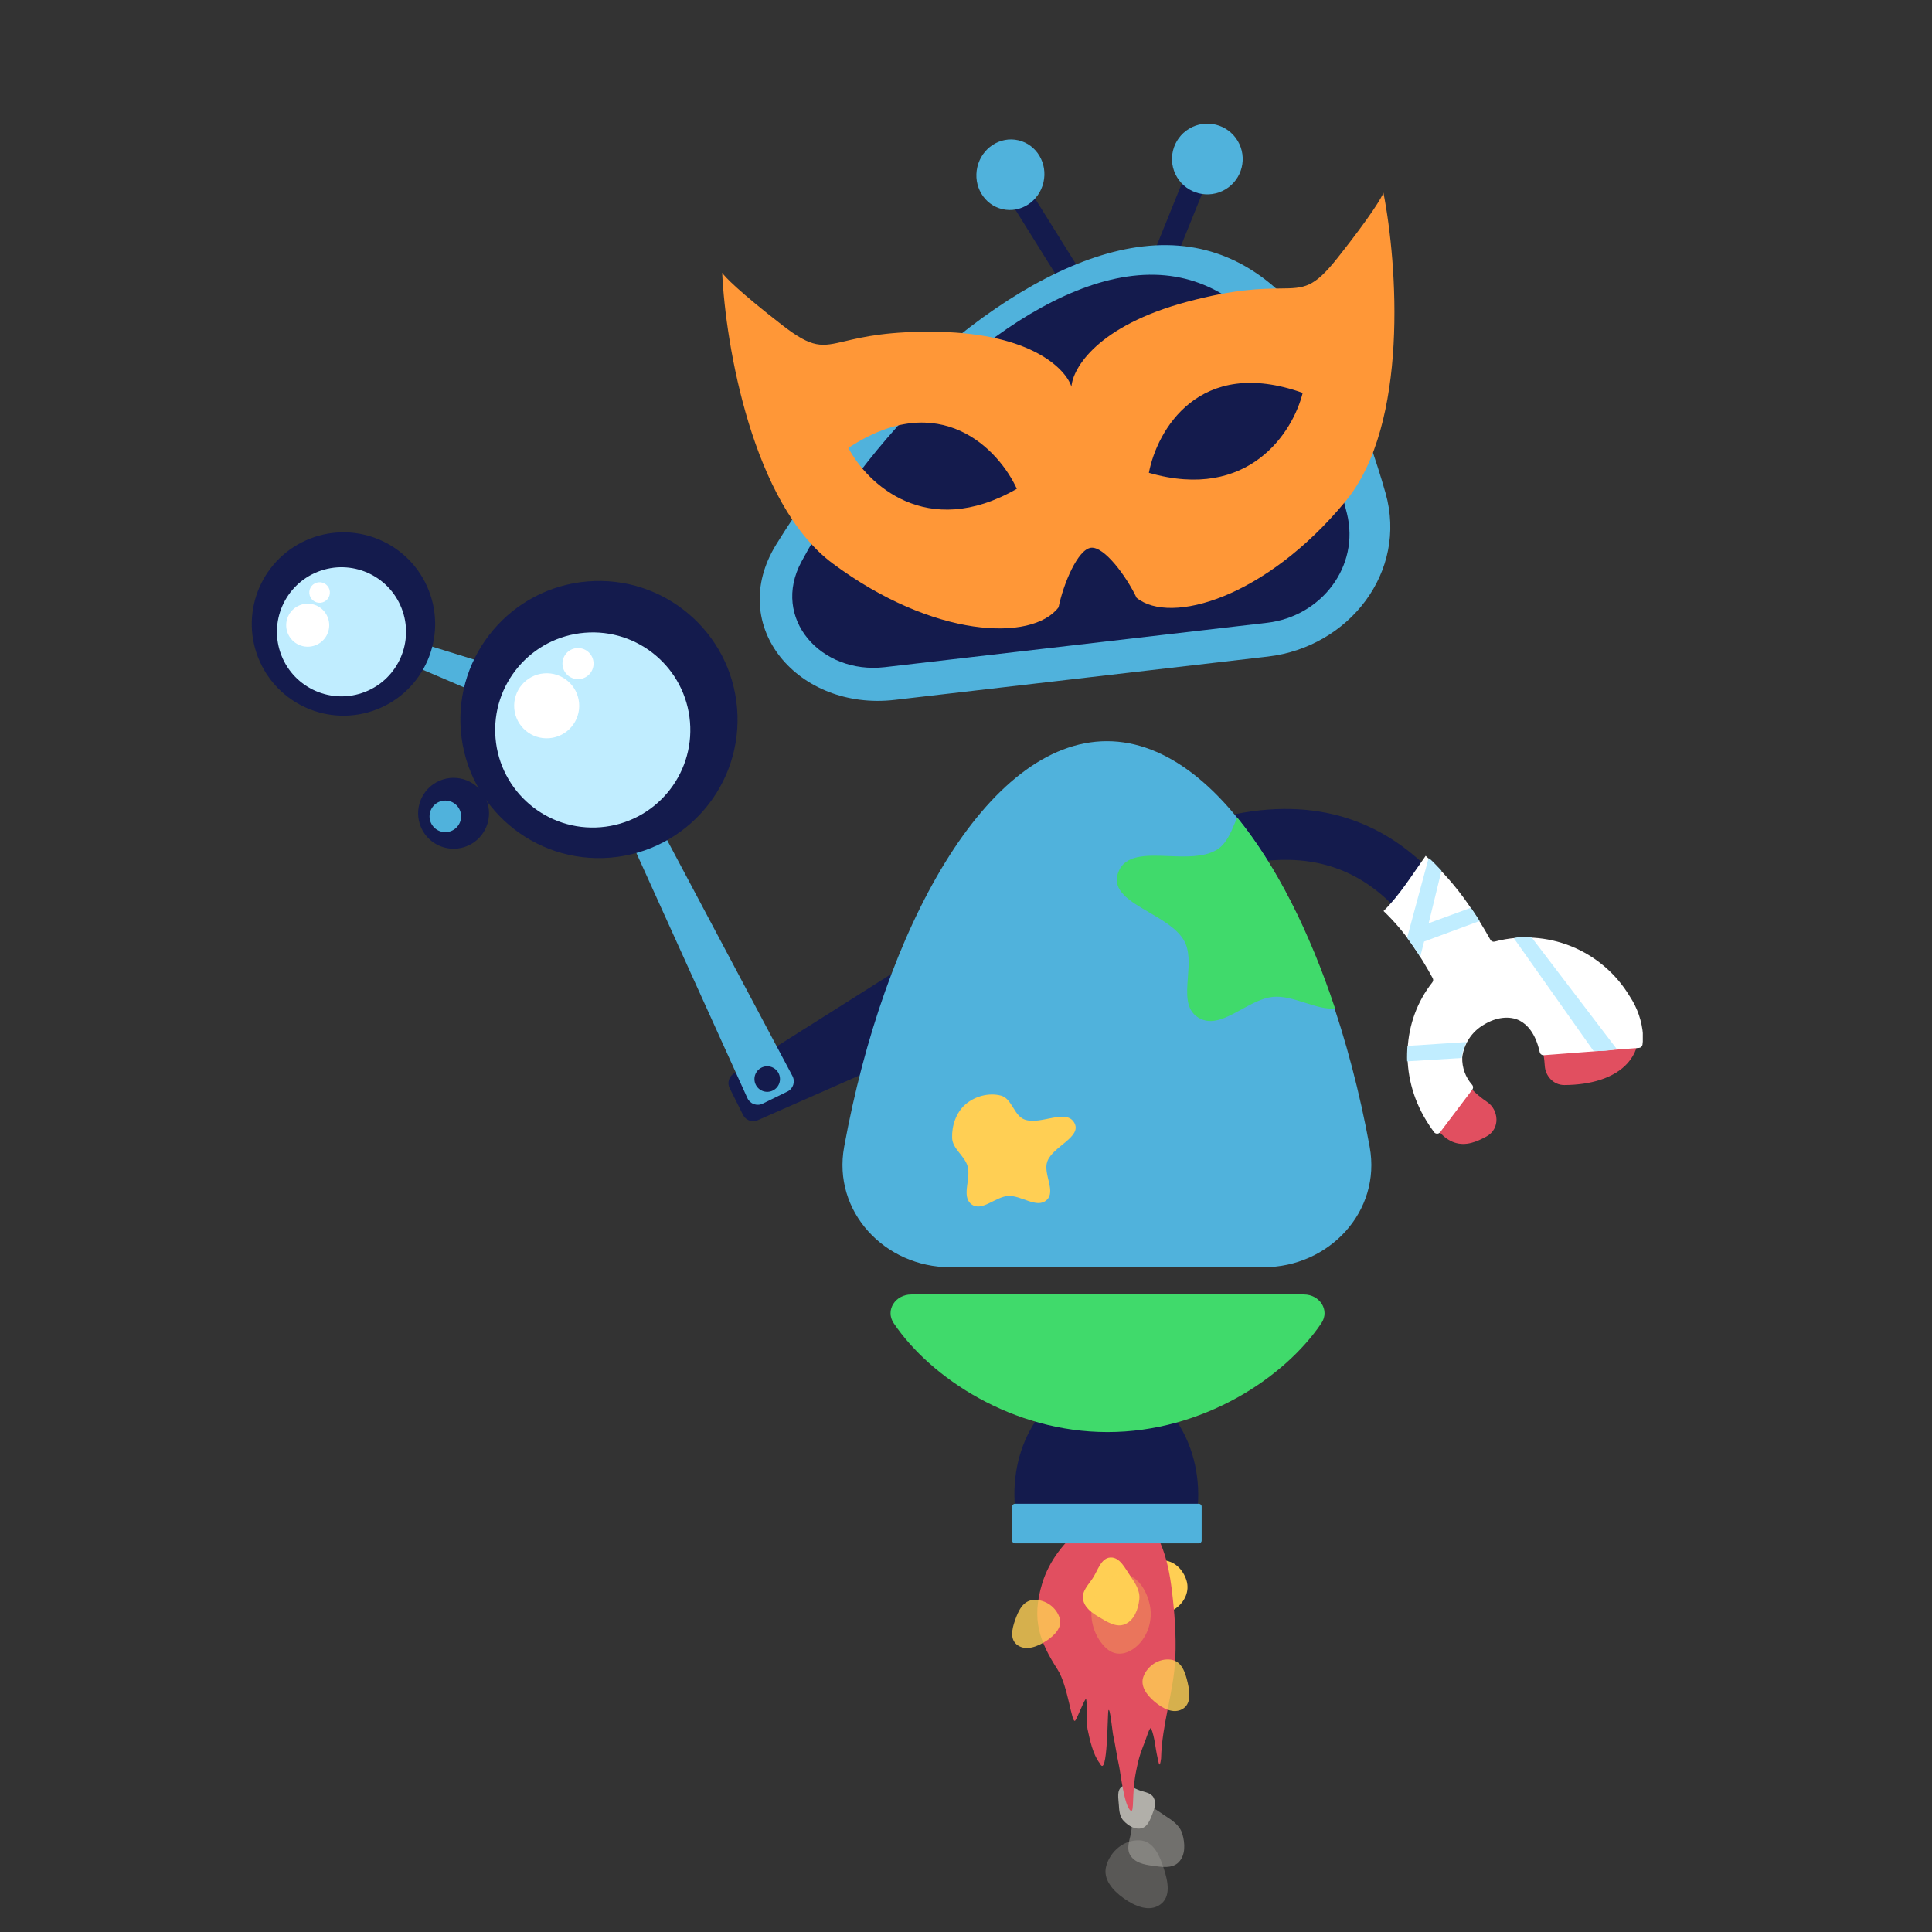 <svg width="500" height="500" viewBox="0 0 500 500" fill="none" xmlns="http://www.w3.org/2000/svg">
<rect x="0" y="0" width="500" height="500" fill="#333333" stroke="none"/>
<path d="M237.08 251.72C236.276 250.226 234.373 249.727 232.939 250.633L189.887 277.837C188.615 278.641 188.16 280.278 188.834 281.624L192.3 288.541C192.999 289.936 194.67 290.538 196.098 289.909L242.94 269.264C244.503 268.576 245.147 266.701 244.337 265.197L237.08 251.72Z" fill="#141B4D"/>
<path d="M144.648 180.723C145.232 179.148 144.373 177.405 142.768 176.909L109.414 166.59C107.938 166.134 106.36 166.904 105.812 168.349L105.684 168.687C105.127 170.155 105.827 171.801 107.271 172.417L139.372 186.124C140.91 186.781 142.685 186.017 143.267 184.449L144.648 180.723Z" fill="#50B2DC"/>
<path d="M203.79 282.484C205.277 281.757 205.865 279.942 205.089 278.48L167.003 206.78C166.269 205.398 164.578 204.837 163.164 205.507L161.339 206.372C159.895 207.056 159.266 208.77 159.926 210.226L193.43 284.195C194.111 285.699 195.9 286.342 197.383 285.617L203.79 282.484Z" fill="#50B2DC"/>
<path d="M119.271 189.197C120.919 208.936 138.256 223.602 157.995 221.954C177.734 220.306 192.4 202.969 190.752 183.23C189.104 163.491 171.767 148.826 152.028 150.473C132.289 152.121 117.623 169.459 119.271 189.197Z" fill="#141B4D"/>
<path d="M128.239 191.017C129.399 204.915 141.606 215.241 155.504 214.081C169.402 212.921 179.728 200.714 178.568 186.816C177.407 172.918 165.2 162.592 151.303 163.753C137.405 164.913 127.079 177.12 128.239 191.017Z" fill="#C0EDFF"/>
<path d="M133.092 183.357C133.478 187.989 137.547 191.431 142.18 191.045C146.813 190.658 150.254 186.589 149.868 181.956C149.481 177.324 145.412 173.882 140.779 174.269C136.147 174.655 132.705 178.724 133.092 183.357Z" fill="white"/>
<path d="M201.86 279.359C201.805 281.183 200.28 282.617 198.455 282.561C196.631 282.506 195.197 280.981 195.252 279.156C195.308 277.332 196.833 275.898 198.657 275.954C200.482 276.009 201.916 277.534 201.86 279.359Z" fill="#141B4D"/>
<path d="M153.615 171.739C153.615 173.962 151.813 175.765 149.59 175.765C147.366 175.765 145.564 173.962 145.564 171.739C145.564 169.516 147.366 167.713 149.59 167.713C151.813 167.713 153.615 169.516 153.615 171.739Z" fill="white"/>
<path d="M66.801 170.157C71.589 182.354 85.359 188.361 97.556 183.573C109.754 178.785 115.76 165.015 110.972 152.818C106.184 140.62 92.415 134.614 80.217 139.402C68.02 144.19 62.013 157.959 66.801 170.157Z" fill="#141B4D"/>
<path d="M72.829 169.612C76.2 178.2 85.895 182.43 94.483 179.058C103.071 175.687 107.3 165.992 103.929 157.404C100.558 148.816 90.863 144.587 82.275 147.958C73.687 151.33 69.458 161.024 72.829 169.612Z" fill="#C0EDFF"/>
<path d="M74.452 163.835C75.576 166.698 78.808 168.108 81.67 166.984C84.533 165.86 85.943 162.629 84.819 159.766C83.695 156.903 80.463 155.493 77.601 156.617C74.738 157.741 73.329 160.973 74.452 163.835Z" fill="white"/>
<path d="M85.26 152.579C85.682 153.988 84.881 155.472 83.472 155.894C82.063 156.316 80.579 155.515 80.157 154.106C79.736 152.697 80.536 151.213 81.945 150.791C83.354 150.37 84.838 151.17 85.26 152.579Z" fill="white"/>
<path d="M108.976 214.145C111.001 218.79 116.408 220.914 121.053 218.889C125.698 216.864 127.822 211.457 125.797 206.812C123.772 202.167 118.365 200.043 113.72 202.068C109.075 204.093 106.951 209.5 108.976 214.145Z" fill="#141B4D"/>
<path d="M119.336 211.272C119.336 213.528 117.507 215.357 115.251 215.357C112.994 215.357 111.165 213.528 111.165 211.272C111.165 209.015 112.994 207.186 115.251 207.186C117.507 207.186 119.336 209.015 119.336 211.272Z" fill="#50B2DC"/>
<path fill-rule="evenodd" clip-rule="evenodd" d="M388.678 253.786C389.304 255.054 389.875 256.211 390.398 257.228L378.68 263.25C378.038 262.001 377.379 260.674 376.691 259.291C372.773 251.408 367.944 241.694 360.23 234.034C351.679 225.542 339.559 219.632 320.456 224.001L317.518 211.158C341.406 205.694 358.045 213.297 369.513 224.685C378.932 234.038 384.836 246 388.678 253.786Z" fill="#141B4D"/>
<path fill-rule="evenodd" clip-rule="evenodd" d="M378.965 247.116C364.429 255.893 360.828 274.391 369.454 288.677C371.494 292.055 373.573 294.716 376.38 295.674C379.385 296.7 382.216 295.466 384.655 294.142C388.419 292.099 387.805 287.189 384.937 285.236C378.486 280.845 376.786 276.354 377.014 272.852C377.253 269.18 379.654 265.703 383.086 263.558C386.528 261.405 390.428 260.937 393.404 262.42C396.269 263.846 399.239 267.575 399.795 275.929C399.957 278.354 401.917 280.827 404.883 280.809C411.403 280.769 417.726 279.135 421.31 275.036C423.176 272.901 424.179 270.217 424.089 267.13C424.001 264.114 422.88 260.874 420.816 257.456C412.114 243.044 393.377 238.415 378.965 247.116Z" fill="#E14F60"/>
<g clip-path="url(#clip0_1133_6711)">
<path d="M421.744 257.802C418.248 251.986 412.957 247.464 406.668 244.915C400.379 242.367 393.433 241.931 386.874 243.672C386.654 243.739 386.417 243.728 386.204 243.641C385.99 243.553 385.814 243.395 385.704 243.192C383.943 240.024 382.024 236.947 379.954 233.972C376.786 229.401 373.098 225.213 368.964 221.492C365.474 226.362 362.284 231.632 358.054 235.772C360.762 238.359 363.201 241.214 365.334 244.292C367.315 247.133 369.131 250.084 370.774 253.132C370.872 253.307 370.914 253.508 370.897 253.708C370.879 253.907 370.801 254.097 370.674 254.252C362.824 264.202 362.054 278.392 369.054 289.892C369.697 290.982 370.401 292.033 371.164 293.042C371.258 293.152 371.375 293.24 371.506 293.301C371.637 293.361 371.78 293.392 371.924 293.392C372.069 293.392 372.211 293.361 372.343 293.301C372.474 293.24 372.59 293.152 372.684 293.042L380.994 282.042C381.144 281.862 381.226 281.636 381.226 281.402C381.226 281.168 381.144 280.942 380.994 280.762C379.265 278.813 378.346 276.277 378.424 273.672C378.629 271.924 379.239 270.248 380.206 268.778C381.173 267.307 382.47 266.083 383.994 265.202C387.204 263.202 390.714 262.832 393.274 264.122C395.194 265.122 397.374 267.342 398.474 272.272C398.52 272.516 398.655 272.734 398.853 272.883C399.051 273.033 399.297 273.104 399.544 273.082L424.184 271.192C424.396 271.171 424.595 271.083 424.753 270.941C424.912 270.799 425.021 270.61 425.064 270.402C425.191 269.579 425.241 268.745 425.214 267.912C424.949 264.299 423.754 260.816 421.744 257.802Z" fill="white"/>
<path d="M373.054 225.332C371.974 224.242 370.164 222.172 369.714 222.122L364.164 242.672C364.554 243.192 365.294 244.292 365.664 244.822C366.324 245.752 366.944 246.692 367.554 247.622L368.554 243.672L382.924 238.352C382.204 237.202 381.444 236.062 380.654 234.932L369.734 238.932L373.054 225.332Z" fill="#C0EDFF"/>
<path d="M364.164 274.672L378.274 273.802C378.399 272.344 378.85 270.933 379.594 269.672L364.274 270.672C364.153 272.002 364.116 273.338 364.164 274.672V274.672Z" fill="#C0EDFF"/>
<path fill-rule="evenodd" clip-rule="evenodd" d="M391.774 242.802C393.774 242.302 395.774 242.302 396.434 242.672L418.274 271.302C418.774 271.802 412.274 272.302 412.274 271.802L391.774 242.802Z" fill="#C0EDFF"/>
</g>
<path fill-rule="evenodd" clip-rule="evenodd" d="M300.926 403.809C303.918 403.887 306.272 406.247 307.106 409.17C307.86 411.814 306.619 414.497 304.44 416.13C302.208 417.803 299.249 418.351 296.944 416.784C294.346 415.018 292.758 411.855 293.689 408.821C294.65 405.689 297.7 403.725 300.926 403.809Z" fill="#FFCF54"/>
<path fill-rule="evenodd" clip-rule="evenodd" d="M294.974 476.28C290.923 476.07 287.355 479.077 286.293 482.916C285.361 486.285 287.941 489.233 290.824 491.281C293.693 493.321 297.46 494.948 300.303 492.873C303.086 490.842 302.272 486.932 301.23 483.688C300.144 480.307 298.584 476.467 294.974 476.28Z" fill="#B1AFA9" fill-opacity="0.3"/>
<path fill-rule="evenodd" clip-rule="evenodd" d="M294.867 467.486C297.082 466.41 299.434 468.577 301.549 469.93C303.441 471.14 305.344 472.426 305.986 474.6C306.721 477.091 306.83 480.062 305.082 481.899C303.388 483.681 300.596 483.171 298.152 482.837C296.012 482.543 293.709 482.049 292.536 480.181C291.416 478.398 292.357 476.262 292.734 474.208C293.183 471.767 292.679 468.548 294.867 467.486Z" fill="#B1AFA9" fill-opacity="0.5"/>
<path fill-rule="evenodd" clip-rule="evenodd" d="M290.325 462.4C288.962 463.347 289.46 465.443 289.557 467.132C289.645 468.644 289.772 470.186 290.838 471.28C292.059 472.534 293.769 473.578 295.425 473.157C297.031 472.749 297.652 470.94 298.262 469.394C298.796 468.04 299.265 466.523 298.554 465.218C297.876 463.972 296.31 463.82 294.979 463.364C293.396 462.822 291.671 461.464 290.325 462.4Z" fill="#B1AFA9"/>
<path d="M280.465 395.012C275.608 398.716 271.521 403.865 269.729 409.747C266.86 419.162 269.05 424.83 273.71 432.098C276.413 436.315 277.343 446.186 278.243 445.312C278.745 444.824 280.922 439.063 281.093 439.742C281.393 440.929 281.191 446.278 281.454 447.493C282.056 450.278 282.786 453.952 284.662 456.408C286.696 460.452 286.596 443.211 286.864 442.618C287.273 441.714 287.896 448.18 288.049 448.874C288.653 451.597 289.017 454.352 289.619 457.073C289.976 458.689 290.967 467.575 292.636 468.602C293.607 469.199 292.846 464.428 293.975 458.628C294.844 454.161 295.364 453.238 296.46 450.323C296.663 449.784 297.633 446.615 297.927 447.349C298.881 449.726 298.976 452.317 299.552 454.793C299.859 456.112 300.092 458.048 300.487 455.102C300.689 446.212 303.802 437.794 304.179 428.963C304.431 423.085 303.968 417.177 303.248 411.35C302.406 404.533 300.127 392.849 291.784 391.729C290.004 391.491 288.508 391.118 286.791 391.76C284.499 392.618 282.413 393.527 280.465 395.012Z" fill="#E14F60"/>
<path fill-rule="evenodd" clip-rule="evenodd" d="M308.439 397.757C309.542 394.298 310.133 390.517 310.1 386.561C309.959 370.215 299.196 357.055 286.059 357.168C272.922 357.281 262.386 370.623 262.526 386.969C262.56 390.925 263.216 394.695 264.378 398.135L308.439 397.757Z" fill="#141B4D"/>
<path fill-rule="evenodd" clip-rule="evenodd" d="M341.955 342.473C344.248 339.082 341.53 335.006 337.436 335.006H235.828C231.734 335.006 229.016 339.082 231.309 342.473C240.884 356.635 262.054 370.617 286.632 370.617C311.21 370.617 332.38 356.635 341.955 342.473Z" fill="#40DA6B"/>
<path fill-rule="evenodd" clip-rule="evenodd" d="M267.531 414.062C270.661 413.914 273.418 416.043 274.239 418.762C274.959 421.149 272.965 423.237 270.737 424.688C268.52 426.133 265.609 427.285 263.412 425.816C261.262 424.377 261.891 421.608 262.696 419.309C263.535 416.915 264.741 414.194 267.531 414.062Z" fill="#FFCF54" fill-opacity="0.8"/>
<path fill-rule="evenodd" clip-rule="evenodd" d="M303.094 429.524C299.993 429.069 297.034 431.051 295.943 433.839C294.985 436.286 296.759 438.676 298.83 440.418C300.892 442.152 303.673 443.644 306.008 442.304C308.294 440.993 307.947 438.014 307.378 435.515C306.784 432.911 305.858 429.929 303.094 429.524Z" fill="#FFCF54" fill-opacity="0.8"/>
<path d="M261.945 389.902C261.945 389.498 262.273 389.17 262.677 389.17H310.253C310.657 389.17 310.985 389.498 310.985 389.902V398.685C310.985 399.089 310.657 399.417 310.253 399.417H262.677C262.273 399.417 261.945 399.089 261.945 398.685V389.902Z" fill="#50B2DC"/>
<path fill-rule="evenodd" clip-rule="evenodd" d="M287.373 403.082C289.832 402.954 291.156 405.864 292.577 407.933C293.849 409.784 295.103 411.709 294.848 413.962C294.557 416.543 293.501 419.322 291.176 420.335C288.922 421.317 286.548 419.761 284.428 418.502C282.57 417.399 280.64 416.048 280.286 413.87C279.949 411.792 281.647 410.191 282.793 408.445C284.156 406.371 284.944 403.209 287.373 403.082Z" fill="#FFCF54"/>
<path fill-rule="evenodd" clip-rule="evenodd" d="M290.736 407.473C294.044 407.587 296.645 411.065 297.567 415.373C298.4 419.269 297.029 423.224 294.621 425.63C292.154 428.095 288.883 428.903 286.335 426.594C283.463 423.991 281.709 419.329 282.738 414.858C283.8 410.243 287.171 407.349 290.736 407.473Z" fill="#FFCF54" fill-opacity="0.3"/>
<path fill-rule="evenodd" clip-rule="evenodd" d="M275.196 74.183L259.308 48.715L264.276 45.615L280.164 71.084L275.196 74.183Z" fill="#141B4D"/>
<path d="M270.046 47.199C268.906 52.122 264.15 55.225 259.425 54.13C254.699 53.035 251.792 48.157 252.933 43.235C254.073 38.312 258.828 35.209 263.554 36.304C268.28 37.399 271.186 42.277 270.046 47.199Z" fill="#50B2DC"/>
<path fill-rule="evenodd" clip-rule="evenodd" d="M295.766 72.432L307.019 44.586L312.448 46.78L301.195 74.626L295.766 72.432Z" fill="#141B4D"/>
<path d="M320.3 36.434C322.904 40.764 321.506 46.386 317.176 48.99C312.847 51.595 307.225 50.197 304.62 45.867C302.015 41.537 303.414 35.916 307.743 33.311C312.073 30.706 317.695 32.104 320.3 36.434Z" fill="#50B2DC"/>
<path fill-rule="evenodd" clip-rule="evenodd" d="M358.578 127.608C364.359 147.948 349.138 167.478 328.133 169.916L231.543 181.129C206.742 184.008 187.786 162.194 200.869 140.928C224.06 103.235 263.216 67.553 295.82 63.768C329.966 59.804 348.406 91.814 358.578 127.608Z" fill="#50B2DC"/>
<path fill-rule="evenodd" clip-rule="evenodd" d="M348.589 132.888C351.978 146.571 341.934 159.547 327.931 161.172L228.974 172.66C212.441 174.579 199.519 160.029 207.408 145.372C226.243 110.376 262.983 74.885 293.152 71.383C324.516 67.742 340.358 99.652 348.589 132.888Z" fill="#141B4D"/>
<path fill-rule="evenodd" clip-rule="evenodd" d="M282.346 141.753L282.346 141.755C278.936 142.168 275.212 151.038 273.956 157.169C267.09 166.175 241.479 165.129 215.501 145.824C194.719 130.381 187.775 89.232 186.901 70.589C187.434 71.5 191.275 75.476 202.373 84.088C210.34 90.27 212.588 89.742 218.772 88.287C223.357 87.209 230.105 85.622 242.951 85.885C266.954 86.375 275.817 95.496 277.288 100.071C277.623 95.278 284.051 84.303 307.246 78.095C319.658 74.774 326.59 74.704 331.3 74.656C337.652 74.592 339.962 74.569 346.222 66.664C354.944 55.651 357.724 50.873 358.025 49.86C361.626 68.174 364.706 109.79 348.212 129.749C327.594 154.697 302.973 161.827 294.156 154.72C291.477 149.076 285.757 141.367 282.346 141.753ZM297.327 122.363C299.399 111.463 310.261 92.087 337.133 101.68C334.681 111.687 323.288 129.833 297.327 122.363ZM263.152 126.506C258.537 116.416 243.364 100.193 219.559 115.924C224.329 125.056 239.724 139.958 263.152 126.506Z" fill="#FF9737"/>
<path fill-rule="evenodd" clip-rule="evenodd" d="M218.462 296.829C215.419 313.524 228.962 327.956 245.932 327.956H327.003C343.973 327.956 357.516 313.524 354.474 296.829C344.179 240.34 317.615 191.817 286.468 191.817C255.32 191.817 228.756 240.34 218.462 296.829Z" fill="#50B2DC"/>
<path fill-rule="evenodd" clip-rule="evenodd" d="M320.184 211.575C319.985 212.031 319.791 212.494 319.597 212.958C318.422 215.771 317.238 218.605 314.705 220.039C311.406 221.906 306.847 221.728 302.474 221.556C296.589 221.325 291.04 221.108 289.353 225.908C287.737 230.509 292.402 233.224 297.392 236.127C300.993 238.223 304.764 240.417 306.465 243.49C307.933 246.143 307.674 249.591 307.423 252.934C307.104 257.178 306.798 261.252 310.057 263.312C313.522 265.503 317.338 263.406 321.308 261.225C323.959 259.769 326.68 258.274 329.41 257.993C332.076 257.719 334.986 258.64 337.818 259.537C340.551 260.403 343.211 261.245 345.511 260.968C338.912 241.131 330.239 223.869 320.184 211.575Z" fill="#40DA6B"/>
<path fill-rule="evenodd" clip-rule="evenodd" d="M271.04 300.59C272.455 296.674 280.043 294.285 278.055 290.617C275.954 286.742 269.294 291.271 265.153 289.73C262.356 288.689 261.907 284.272 259.016 283.531C255.888 282.73 252.284 283.699 249.856 285.811C247.443 287.91 246.298 291.306 246.407 294.499C246.503 297.329 249.603 299.058 250.4 301.778C251.359 305.049 248.69 309.667 251.445 311.692C254.123 313.66 257.601 309.698 260.921 309.511C264.322 309.319 268.287 312.846 270.836 310.599C273.405 308.334 269.878 303.807 271.04 300.59Z" fill="#FFCF54"/>
<defs>
<clipPath id="clip0_1133_6711">
<rect width="67.1" height="71.92" fill="white" transform="translate(358.054 221.492)"/>
</clipPath>
</defs>
</svg>
